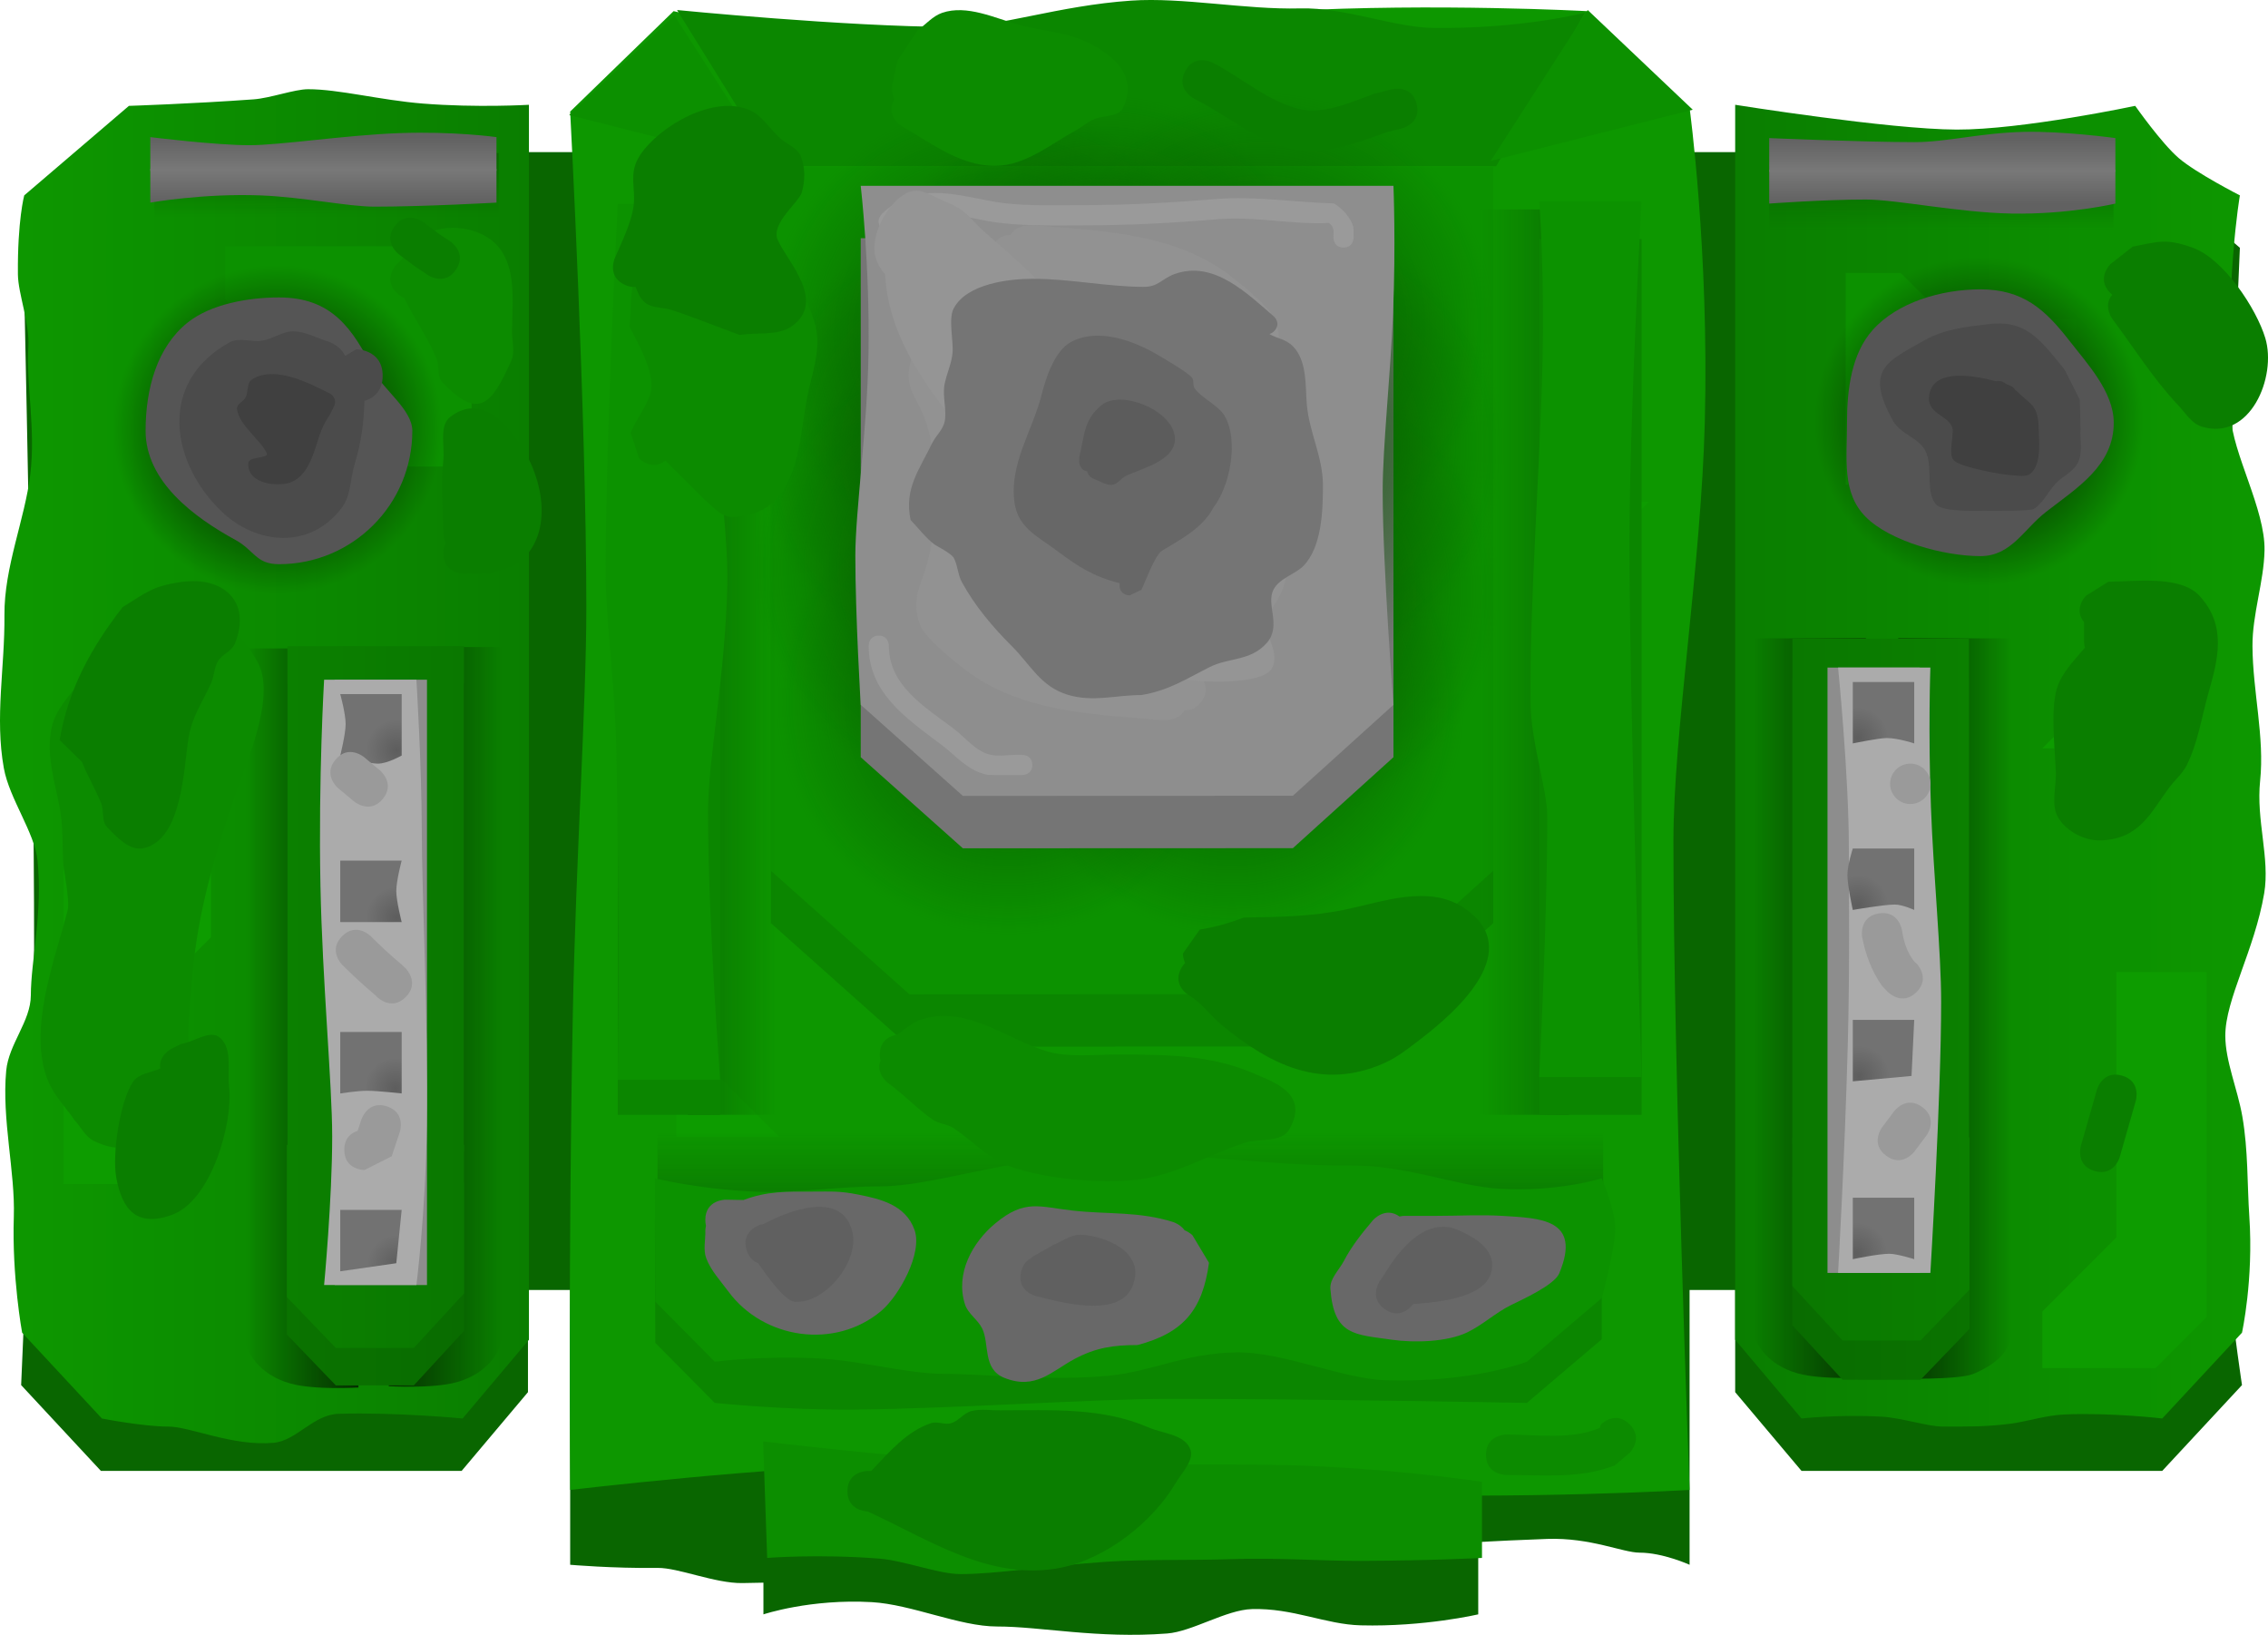 <svg version="1.1" xmlns="http://www.w3.org/2000/svg" xmlns:xlink="http://www.w3.org/1999/xlink" width="280.598" height="202.233" viewBox="0,0,280.598,202.233"><defs><linearGradient x1="103.141" y1="166.423" x2="165.844" y2="166.423" gradientUnits="userSpaceOnUse" id="color-1"><stop offset="0" stop-color="#0d9700"/><stop offset="1" stop-color="#0a7e00"/></linearGradient><linearGradient x1="315.082" y1="166.423" x2="377.785" y2="166.423" gradientUnits="userSpaceOnUse" id="color-2"><stop offset="0" stop-color="#0a7e00"/><stop offset="1" stop-color="#0d9700"/></linearGradient><linearGradient x1="140.799" y1="91.139" x2="140.799" y2="99.011" gradientUnits="userSpaceOnUse" id="color-3"><stop offset="0" stop-color="#096900"/><stop offset="1" stop-color="#096900" stop-opacity="0"/></linearGradient><linearGradient x1="140.414" y1="93.102" x2="140.414" y2="97.27" gradientUnits="userSpaceOnUse" id="color-4"><stop offset="0" stop-color="#797979"/><stop offset="1" stop-color="#616161"/></linearGradient><linearGradient x1="140.414" y1="93.334" x2="140.414" y2="89.167" gradientUnits="userSpaceOnUse" id="color-5"><stop offset="0" stop-color="#797979"/><stop offset="1" stop-color="#616161"/></linearGradient><linearGradient x1="340.59" y1="92.76" x2="340.59" y2="100.631" gradientUnits="userSpaceOnUse" id="color-6"><stop offset="0" stop-color="#096900"/><stop offset="1" stop-color="#096900" stop-opacity="0"/></linearGradient><linearGradient x1="340.706" y1="93.223" x2="340.706" y2="97.39" gradientUnits="userSpaceOnUse" id="color-7"><stop offset="0" stop-color="#797979"/><stop offset="1" stop-color="#616161"/></linearGradient><linearGradient x1="340.706" y1="93.455" x2="340.706" y2="89.287" gradientUnits="userSpaceOnUse" id="color-8"><stop offset="0" stop-color="#797979"/><stop offset="1" stop-color="#616161"/></linearGradient><linearGradient x1="135.967" y1="188.026" x2="157.806" y2="188.026" gradientUnits="userSpaceOnUse" id="color-9"><stop offset="0" stop-color="#0a7300"/><stop offset="1" stop-color="#096c00"/></linearGradient><radialGradient cx="252.833" cy="159.083" r="28.75" gradientUnits="userSpaceOnUse" id="color-10"><stop offset="0" stop-color="#075b01"/><stop offset="1" stop-color="#075b01" stop-opacity="0"/></radialGradient><radialGradient cx="223.833" cy="113.75" r="28.75" gradientUnits="userSpaceOnUse" id="color-11"><stop offset="0" stop-color="#075b01"/><stop offset="1" stop-color="#075b01" stop-opacity="0"/></radialGradient><radialGradient cx="256.5" cy="112.417" r="28.75" gradientUnits="userSpaceOnUse" id="color-12"><stop offset="0" stop-color="#075b01"/><stop offset="1" stop-color="#075b01" stop-opacity="0"/></radialGradient><radialGradient cx="236.833" cy="112.75" r="28.75" gradientUnits="userSpaceOnUse" id="color-13"><stop offset="0" stop-color="#075b01"/><stop offset="1" stop-color="#075b01" stop-opacity="0"/></radialGradient><radialGradient cx="225.167" cy="159.083" r="28.75" gradientUnits="userSpaceOnUse" id="color-14"><stop offset="0" stop-color="#075b01"/><stop offset="1" stop-color="#075b01" stop-opacity="0"/></radialGradient><radialGradient cx="222.833" cy="127.75" r="28.75" gradientUnits="userSpaceOnUse" id="color-15"><stop offset="0" stop-color="#075b01"/><stop offset="1" stop-color="#075b01" stop-opacity="0"/></radialGradient><radialGradient cx="222.5" cy="142.417" r="28.75" gradientUnits="userSpaceOnUse" id="color-16"><stop offset="0" stop-color="#075b01"/><stop offset="1" stop-color="#075b01" stop-opacity="0"/></radialGradient><radialGradient cx="257.167" cy="145.417" r="28.75" gradientUnits="userSpaceOnUse" id="color-17"><stop offset="0" stop-color="#075b01"/><stop offset="1" stop-color="#075b01" stop-opacity="0"/></radialGradient><radialGradient cx="257.833" cy="127.417" r="28.75" gradientUnits="userSpaceOnUse" id="color-18"><stop offset="0" stop-color="#075b01"/><stop offset="1" stop-color="#075b01" stop-opacity="0"/></radialGradient><linearGradient x1="185.5" y1="154.111" x2="196.5" y2="154.111" gradientUnits="userSpaceOnUse" id="color-19"><stop offset="0" stop-color="#0a7401"/><stop offset="1" stop-color="#0a7401" stop-opacity="0"/></linearGradient><linearGradient x1="294.5" y1="154.111" x2="283.5" y2="154.111" gradientUnits="userSpaceOnUse" id="color-20"><stop offset="0" stop-color="#0a7401"/><stop offset="1" stop-color="#0a7401" stop-opacity="0"/></linearGradient><linearGradient x1="240.25" y1="212.167" x2="240.25" y2="223.167" gradientUnits="userSpaceOnUse" id="color-21"><stop offset="0" stop-color="#0a7401" stop-opacity="0"/><stop offset="1" stop-color="#0a7401"/></linearGradient><linearGradient x1="317.25" y1="196.667" x2="331.25" y2="196.667" gradientUnits="userSpaceOnUse" id="color-22"><stop offset="0" stop-color="#042e00" stop-opacity="0"/><stop offset="1" stop-color="#042e00"/></linearGradient><linearGradient x1="335.25" y1="196.667" x2="349.25" y2="196.667" gradientUnits="userSpaceOnUse" id="color-23"><stop offset="0" stop-color="#042e00"/><stop offset="1" stop-color="#042e00" stop-opacity="0"/></linearGradient><linearGradient x1="130.75" y1="197.917" x2="144.75" y2="197.917" gradientUnits="userSpaceOnUse" id="color-24"><stop offset="0" stop-color="#042e00" stop-opacity="0"/><stop offset="1" stop-color="#042e00"/></linearGradient><linearGradient x1="162.5" y1="197.75" x2="148.5" y2="197.75" gradientUnits="userSpaceOnUse" id="color-25"><stop offset="0" stop-color="#042e00" stop-opacity="0"/><stop offset="1" stop-color="#042e00"/></linearGradient><linearGradient x1="135.967" y1="183.395" x2="157.806" y2="183.395" gradientUnits="userSpaceOnUse" id="color-26"><stop offset="0" stop-color="#0b8000"/><stop offset="1" stop-color="#0a7800"/></linearGradient><linearGradient x1="135.898" y1="231.033" x2="157.826" y2="231.033" gradientUnits="userSpaceOnUse" id="color-27"><stop offset="0" stop-color="#0a7300"/><stop offset="1" stop-color="#096c00"/></linearGradient><linearGradient x1="135.898" y1="226.402" x2="157.826" y2="226.402" gradientUnits="userSpaceOnUse" id="color-28"><stop offset="0" stop-color="#0b8000"/><stop offset="1" stop-color="#0a7800"/></linearGradient><linearGradient x1="344.069" y1="230.338" x2="322.142" y2="230.338" gradientUnits="userSpaceOnUse" id="color-29"><stop offset="0" stop-color="#0a7300"/><stop offset="1" stop-color="#096c00"/></linearGradient><linearGradient x1="344.001" y1="187.331" x2="322.162" y2="187.331" gradientUnits="userSpaceOnUse" id="color-30"><stop offset="0" stop-color="#0a7300"/><stop offset="1" stop-color="#096c00"/></linearGradient><linearGradient x1="344.069" y1="225.476" x2="322.142" y2="225.476" gradientUnits="userSpaceOnUse" id="color-31"><stop offset="0" stop-color="#0b8000"/><stop offset="1" stop-color="#0a7800"/></linearGradient><linearGradient x1="344.001" y1="182.469" x2="322.162" y2="182.469" gradientUnits="userSpaceOnUse" id="color-32"><stop offset="0" stop-color="#0b8000"/><stop offset="1" stop-color="#0a7800"/></linearGradient><radialGradient cx="149.5" cy="165.003" r="3.8" gradientUnits="userSpaceOnUse" id="color-33"><stop offset="0" stop-color="#5d5d5d"/><stop offset="1" stop-color="#727272"/></radialGradient><radialGradient cx="149.625" cy="228.753" r="3.8" gradientUnits="userSpaceOnUse" id="color-34"><stop offset="0" stop-color="#5d5d5d"/><stop offset="1" stop-color="#727272"/></radialGradient><radialGradient cx="149.5" cy="185.717" r="3.8" gradientUnits="userSpaceOnUse" id="color-35"><stop offset="0" stop-color="#5d5d5d"/><stop offset="1" stop-color="#727272"/></radialGradient><radialGradient cx="149.357" cy="206.86" r="3.8" gradientUnits="userSpaceOnUse" id="color-36"><stop offset="0" stop-color="#5d5d5d"/><stop offset="1" stop-color="#727272"/></radialGradient><radialGradient cx="330.233" cy="163.503" r="3.8" gradientUnits="userSpaceOnUse" id="color-37"><stop offset="0" stop-color="#5d5d5d"/><stop offset="1" stop-color="#727272"/></radialGradient><radialGradient cx="330.108" cy="227.253" r="3.8" gradientUnits="userSpaceOnUse" id="color-38"><stop offset="0" stop-color="#5d5d5d"/><stop offset="1" stop-color="#727272"/></radialGradient><radialGradient cx="330.233" cy="184.217" r="3.8" gradientUnits="userSpaceOnUse" id="color-39"><stop offset="0" stop-color="#5d5d5d"/><stop offset="1" stop-color="#727272"/></radialGradient><radialGradient cx="330.376" cy="205.36" r="3.8" gradientUnits="userSpaceOnUse" id="color-40"><stop offset="0" stop-color="#5d5d5d"/><stop offset="1" stop-color="#727272"/></radialGradient><radialGradient cx="134.75" cy="125.333" r="20.333" gradientUnits="userSpaceOnUse" id="color-41"><stop offset="0" stop-color="#000000"/><stop offset="1" stop-color="#000000" stop-opacity="0"/></radialGradient><radialGradient cx="345.25" cy="124.333" r="20.333" gradientUnits="userSpaceOnUse" id="color-42"><stop offset="0" stop-color="#000000"/><stop offset="1" stop-color="#000000" stop-opacity="0"/></radialGradient></defs><g transform="translate(-100.404,-72.206)"><g data-paper-data="{&quot;isPaintingLayer&quot;:true}" fill-rule="nonzero" stroke-linejoin="miter" stroke-miterlimit="10" stroke-dasharray="" stroke-dashoffset="0" style="mix-blend-mode: normal"><path d="M170.946,265.774v-170.506l12.797,-12.424h112.976l12.721,11.961v170.969c0,0 -3.3,-1.5 -6.19,-1.5c-2.065,0 -6.07,-1.886 -11.433,-1.698c-23.375,0.821 -72.567,5.058 -99.562,5.461c-3.395,0.051 -7.924,-1.907 -10.487,-1.875c-5.539,0.07 -10.823,-0.388 -10.823,-0.388z" fill="#096600" stroke="none" stroke-width="NaN" stroke-linecap="butt"/><path d="M112.887,254.16l-9.867,-10.613c0,0 1.563,-34.171 1.601,-54.382c0.047,-25.462 -1.34,-86.307 -1.34,-86.307l12.951,-11.074l49.492,-0.133v152.77l-8.206,9.74z" data-paper-data="{&quot;index&quot;:null}" fill="#096600" stroke="none" stroke-width="0" stroke-linecap="butt"/><path d="M323.287,254.16l-8.206,-9.74v-152.77l49.492,0.133l12.951,11.074c0,0 -3.359,75.386 -3.311,101.309c0.03,16.02 3.572,39.38 3.572,39.38l-9.867,10.613z" data-paper-data="{&quot;index&quot;:null}" fill="#096600" stroke="none" stroke-width="0" stroke-linecap="butt"/><path d="M156.657,231.781v-140.757h172.242v140.757z" fill="#096600" stroke="none" stroke-width="0" stroke-linecap="butt"/><path d="M170.946,256.514c0,0 -0.249,-29.289 0.333,-59.146c0.368,-18.867 1.667,-37.961 1.667,-50.035c0,-23.369 -2,-61.326 -2,-61.326l12.797,-12.424c0,0 16.656,4 28.756,4c10.41,0 28.637,-3.011 47.175,-4.016c18.338,-0.995 37.044,0.016 37.044,0.016l12.721,11.961c0,0 2.422,17.77 1.887,38.759c-0.46,18.047 -3.887,38.473 -3.887,52.03c0,27.557 2,80.181 2,80.181c0,0 -20.507,1.22 -42.928,0.456c-21.562,-0.735 -44.819,-3.456 -57.012,-3.456c-12.955,0 -38.554,3 -38.554,3z" fill="#0d9700" stroke="none" stroke-width="NaN" stroke-linecap="butt"/><path d="M113.009,247.678l-9.867,-10.613c0,0 -1.273,-6.89 -1.028,-14.353c0.182,-5.519 -1.504,-12.05 -0.943,-18.052c0.31,-3.315 3.042,-6.122 3.048,-9.33c0.008,-4.311 1.473,-10.089 0.834,-16.643c-0.338,-3.468 -3.488,-7.653 -4.173,-11.452c-1.137,-6.308 0.131,-12.433 0.073,-18.904c-0.053,-5.968 2.527,-11.869 3.197,-17.434c0.688,-5.712 -0.529,-11.069 -0.239,-15.781c0.18,-2.924 -1.269,-6.6 -1.291,-8.957c-0.064,-6.664 0.782,-9.783 0.782,-9.783l12.951,-11.074c0,0 7.853,-0.255 15.421,-0.806c2.078,-0.151 5.059,-1.249 6.734,-1.254c3.78,-0.01 8.989,1.358 14.214,1.775c6.71,0.535 13.122,0.152 13.122,0.152v152.77l-8.206,9.74c0,0 -8.282,-0.8 -15.344,-0.579c-3.139,0.098 -5.208,3.33 -8.043,3.587c-5.045,0.457 -10.35,-2.008 -13.002,-2.008c-3.161,0 -8.241,-1 -8.241,-1z" fill="url(#color-1)" stroke="none" stroke-width="0" stroke-linecap="butt"/><path d="M323.287,247.678l-8.206,-9.74v-152.77c0,0 19.052,3.046 27.408,3.068c8.135,0.022 22.084,-2.935 22.084,-2.935c0,0 3.257,4.64 5.403,6.475c2.17,1.856 7.548,4.599 7.548,4.599c0,0 -1.844,10.557 -1.133,27.264c0.197,4.627 4.283,11.571 4.182,16.656c-0.078,3.901 -1.518,7.885 -1.491,11.869c0.038,5.618 1.512,11.238 0.946,16.636c-0.511,4.875 1.236,9.568 0.503,13.913c-1.184,7.014 -4.819,13.12 -4.81,17.619c0.006,3.163 1.511,6.561 2.109,9.994c0.728,4.181 0.593,8.415 0.861,12.344c0.536,7.861 -0.906,14.394 -0.906,14.394l-9.867,10.613c0,0 -6.293,-0.747 -12.102,-0.496c-2.323,0.1 -4.563,0.864 -6.677,1.142c-3.118,0.411 -5.961,0.354 -8.389,0.354c-1.819,0 -5.151,-1.093 -7.516,-1.222c-5.391,-0.295 -9.947,0.222 -9.947,0.222z" data-paper-data="{&quot;index&quot;:null}" fill="url(#color-2)" stroke="none" stroke-width="0" stroke-linecap="butt"/><path d="M298.572,223.061v14.817l-9.26,7.871c0,0 -26.872,-0.5 -44.061,-0.5c-9.811,0 -25.841,1.182 -38.985,1.327c-8.624,0.095 -17.429,-0.827 -17.429,-0.827l-7.357,-7.425l-0.051,-15.263z" data-paper-data="{&quot;index&quot;:null}" fill="#0b8600" stroke="none" stroke-width="0" stroke-linecap="butt"/><path d="M119.5,99.011v-7.871h42.598v7.871z" fill="url(#color-3)" stroke="none" stroke-width="0" stroke-linecap="butt"/><g stroke="none" stroke-width="0" stroke-linecap="butt"><path d="M119,97.27v-4.167h42.829v4.167c0,0 -8.921,0.5 -15.079,0.5c-3.299,0 -8.817,-1.181 -14.068,-1.389c-7.085,-0.281 -13.682,0.889 -13.682,0.889z" fill="url(#color-4)"/><path d="M161.829,89.167v4.167h-42.829v-4.167c0,0 8.037,1 12.25,1c3.845,0 11.887,-1.246 18.519,-1.493c6.752,-0.252 12.06,0.493 12.06,0.493z" data-paper-data="{&quot;index&quot;:null}" fill="url(#color-5)"/></g><path d="M319.292,100.631v-7.871h42.598v7.871z" data-paper-data="{&quot;index&quot;:null}" fill="url(#color-6)" stroke="none" stroke-width="0" stroke-linecap="butt"/><g stroke="none" stroke-width="0" stroke-linecap="butt"><path d="M319.292,97.39v-4.167h42.829v4.167c0,0 -5.755,1.364 -12.861,1.234c-6.508,-0.119 -14.23,-1.734 -18.01,-1.734c-5.208,0 -11.958,0.5 -11.958,0.5z" fill="url(#color-7)"/><path d="M362.121,89.287v4.167h-42.829v-4.167c0,0 11.711,0.5 17.958,0.5c4.026,0 8.121,-1.136 13.509,-1.266c4.938,-0.119 11.362,0.766 11.362,0.766z" data-paper-data="{&quot;index&quot;:null}" fill="url(#color-8)"/></g><path d="M135.967,219.279v-62.507h21.839v62.507z" fill="url(#color-9)" stroke="none" stroke-width="0" stroke-linecap="butt"/><path d="M194.856,271.909v-10.958h88.436v10.958c0,0 -6.69,1.562 -14.545,1.357c-4.353,-0.114 -8.37,-2.155 -13.452,-2.011c-3.191,0.09 -7.386,2.785 -10.499,3.021c-8.613,0.655 -15.587,-0.867 -21.046,-0.867c-4.619,0 -10.569,-2.732 -15.485,-3.013c-7.594,-0.434 -13.41,1.513 -13.41,1.513z" fill="#096600" stroke="none" stroke-width="0" stroke-linecap="butt"/><path d="M195.319,264.927l-0.5,-14.415c0,0 16.529,1.985 27.905,2.625c7.643,0.43 21.707,0.149 34.011,0.261c14.087,0.128 27.021,2.114 27.021,2.114v9.415c0,0 -6.287,0.335 -15.003,0.365c-4.792,0.016 -10.318,-0.409 -15.937,-0.216c-5.07,0.174 -10.69,-0.005 -15.482,0.321c-7.472,0.509 -13.646,1.53 -18.084,1.53c-2.74,0 -6.946,-1.674 -10.104,-1.919c-7.549,-0.586 -13.827,-0.081 -13.827,-0.081z" fill="#0c8e00" stroke="none" stroke-width="0" stroke-linecap="butt"/><path d="M195.782,186.405v-87.047h89.362v87.047l-16.874,15.257l-55.356,0.022z" fill="#0b8600" stroke="#000000" stroke-width="0" stroke-linecap="butt"/><path d="M195.782,179.923v-87.047h89.362v87.047l-16.874,15.257l-55.356,0.022z" fill="#0c9200" stroke="#000000" stroke-width="0" stroke-linecap="butt"/><path d="M108.25,218.667v-52.5l18.25,-18.25v40.25l-7.625,7.625v22.875z" fill="#0d9c00" stroke="#000000" stroke-width="0" stroke-linecap="round"/><path d="M128.25,102.667h30.5v27.25h-9.75l-20.75,-20.75z" fill="#0c9100" stroke="#0fb700" stroke-width="0" stroke-linecap="round"/><path d="M335.75,106.167l5.5,5.5h16v12l-8.5,8.5h-20v-22v-4.2h6.75" fill="#0c9100" stroke="#000000" stroke-width="0" stroke-linecap="round"/><path d="M353.083,234.444l9.167,-9.167v-32.833h11.167v42.667l-6.333,6.333h-14z" fill="#0d9c00" stroke="#000000" stroke-width="0" stroke-linecap="round"/><path d="M353.083,164.778l11,-11h6.667v11z" fill="#0d9c00" stroke="#000000" stroke-width="0" stroke-linecap="round"/><path d="M304.25,134.444l-12.5,12.5v-12.667h12.667" data-paper-data="{&quot;index&quot;:null}" fill="#0d9c00" stroke="#000000" stroke-width="0" stroke-linecap="round"/><path d="M196.75,212.778h-12.667v-12.667l12.5,12.5" fill="#0d9c00" stroke="#000000" stroke-width="0" stroke-linecap="round"/><path d="M176.999,118.667h14.084v12.583h-4.502l-9.582,-9.582z" fill="#0d9c00" stroke="#000000" stroke-width="0" stroke-linecap="round"/><path d="M296.5,73.778l-11,19h-89.333l-12,-19.333c0,0 20.681,2.058 34.078,2.098c5.82,0.017 13.016,-2.634 22.117,-3.26c6.356,-0.437 14.153,1.139 20.891,0.963c5.561,-0.145 11.552,2.351 16.485,2.414c11.026,0.141 18.763,-1.882 18.763,-1.882z" fill="#0b8700" stroke="#000000" stroke-width="0" stroke-linecap="round"/><path d="M183.833,74.111l12,18.667l-25,-6.333z" fill="#0c9000" stroke="#000000" stroke-width="0" stroke-linecap="round"/><path d="M309.833,85.778l-25,6.333l12,-18.667z" data-paper-data="{&quot;index&quot;:null}" fill="#0c9000" stroke="#000000" stroke-width="0" stroke-linecap="round"/><path d="M224.083,159.083c0,-15.878 12.872,-28.75 28.75,-28.75c15.878,0 28.75,12.872 28.75,28.75c0,15.878 -12.872,28.75 -28.75,28.75c-15.878,0 -28.75,-12.872 -28.75,-28.75z" fill="url(#color-10)" stroke="none" stroke-width="0" stroke-linecap="butt"/><path d="M195.083,113.75c0,-15.878 12.872,-28.75 28.75,-28.75c15.878,0 28.75,12.872 28.75,28.75c0,15.878 -12.872,28.75 -28.75,28.75c-15.878,0 -28.75,-12.872 -28.75,-28.75z" fill="url(#color-11)" stroke="none" stroke-width="0" stroke-linecap="butt"/><path d="M227.75,112.417c0,-15.878 12.872,-28.75 28.75,-28.75c15.878,0 28.75,12.872 28.75,28.75c0,15.878 -12.872,28.75 -28.75,28.75c-15.878,0 -28.75,-12.872 -28.75,-28.75z" fill="url(#color-12)" stroke="none" stroke-width="0" stroke-linecap="butt"/><path d="M208.083,112.75c0,-15.878 12.872,-28.75 28.75,-28.75c15.878,0 28.75,12.872 28.75,28.75c0,15.878 -12.872,28.75 -28.75,28.75c-15.878,0 -28.75,-12.872 -28.75,-28.75z" fill="url(#color-13)" stroke="none" stroke-width="0" stroke-linecap="butt"/><path d="M196.417,159.083c0,-15.878 12.872,-28.75 28.75,-28.75c15.878,0 28.75,12.872 28.75,28.75c0,15.878 -12.872,28.75 -28.75,28.75c-15.878,0 -28.75,-12.872 -28.75,-28.75z" fill="url(#color-14)" stroke="none" stroke-width="0" stroke-linecap="butt"/><path d="M194.083,127.75c0,-15.878 12.872,-28.75 28.75,-28.75c15.878,0 28.75,12.872 28.75,28.75c0,15.878 -12.872,28.75 -28.75,28.75c-15.878,0 -28.75,-12.872 -28.75,-28.75z" fill="url(#color-15)" stroke="none" stroke-width="0" stroke-linecap="butt"/><path d="M193.75,142.417c0,-15.878 12.872,-28.75 28.75,-28.75c15.878,0 28.75,12.872 28.75,28.75c0,15.878 -12.872,28.75 -28.75,28.75c-15.878,0 -28.75,-12.872 -28.75,-28.75z" fill="url(#color-16)" stroke="none" stroke-width="0" stroke-linecap="butt"/><path d="M228.417,145.417c0,-15.878 12.872,-28.75 28.75,-28.75c15.878,0 28.75,12.872 28.75,28.75c0,15.878 -12.872,28.75 -28.75,28.75c-15.878,0 -28.75,-12.872 -28.75,-28.75z" fill="url(#color-17)" stroke="none" stroke-width="0" stroke-linecap="butt"/><path d="M206.894,165.875v-64.202h65.91v64.202l-12.446,11.253l-40.828,0.016z" fill="#757575" stroke="#000000" stroke-width="0" stroke-linecap="butt"/><path d="M229.083,127.417c0,-15.878 12.872,-28.75 28.75,-28.75c15.878,0 28.75,12.872 28.75,28.75c0,15.878 -12.872,28.75 -28.75,28.75c-15.878,0 -28.75,-12.872 -28.75,-28.75z" fill="url(#color-18)" stroke="none" stroke-width="0" stroke-linecap="butt"/><path d="M206.894,159.393c0,0 -0.667,-10.926 -0.667,-18.449c0,-5.467 1.475,-15.632 1.628,-24.994c0.178,-10.926 -0.962,-20.759 -0.962,-20.759h65.91c0,0 0.3,7.196 -0.048,15.71c-0.316,7.728 -1.285,16.541 -1.285,22.044c0,9.371 1.333,26.449 1.333,26.449l-12.446,11.253l-40.828,0.016z" fill="#8e8e8e" stroke="#000000" stroke-width="0" stroke-linecap="butt"/><path d="M266.625,102.833c-1.25,0 -1.25,-1.25 -1.25,-1.25l0.024,-0.755c-0.024,-0.401 -0.245,-0.869 -0.608,-1.04c-4.609,0.228 -9.107,-0.858 -13.793,-0.461c-5.548,0.47 -11.015,0.756 -16.623,0.756c-3.769,0 -8.03,0.133 -11.736,-0.523c-3.976,-0.704 -8.156,-2.333 -11.38,0.906c0,0 -0.884,0.884 -1.768,0c-0.884,-0.884 0,-1.768 0,-1.768c3.97,-3.953 8.73,-2.513 13.62,-1.594c3.511,0.66 7.677,0.477 11.264,0.477c5.528,0 10.908,-0.295 16.377,-0.744c4.965,-0.407 9.799,0.399 14.707,0.539c1.07,0.681 2.069,1.733 2.392,2.959l0.024,1.245c0,0 0,1.25 -1.25,1.25z" fill="#9a9a9a" stroke="none" stroke-width="0.5" stroke-linecap="butt"/><path d="M225.42,101.297c0.661,-1.214 2.205,-1.214 2.205,-1.214l1.226,0.01c0.911,0.083 1.822,0.166 2.733,0.248c7.32,0.567 15.027,1.346 21.059,6.005c1.227,0.948 4.974,3.868 5.572,5.607c1.085,3.158 -0.172,4.732 -0.928,7.538c-0.965,3.575 -1.076,7.296 -0.914,10.979c0.105,2.377 0.431,4.967 1.326,7.192c0.967,2.402 2.448,3.682 1.666,6.65c-0.479,1.814 -1.779,3.304 -2.669,4.955c-1.516,-1.052 -3.185,-1.913 -4.55,-3.157c-4.375,-3.986 -4.557,-11.626 -7.636,-16.445c-1.857,-2.906 -4.413,-5.347 -6.577,-8.009c-4.627,-5.692 -8.215,-11.296 -14.093,-15.851c0,0 -1.973,-1.535 -0.439,-3.508c0.655,-0.843 1.391,-1.046 2.018,-1.002z" fill="#929292" stroke="none" stroke-width="0.5" stroke-linecap="butt"/><path d="M246.982,160.054c-0.661,1.214 -2.205,1.214 -2.205,1.214l-1.226,-0.01c-0.911,-0.083 -1.822,-0.166 -2.733,-0.248c-7.32,-0.567 -15.027,-1.346 -21.059,-6.005c-1.227,-0.948 -4.974,-3.868 -5.572,-5.607c-1.085,-3.158 0.172,-4.732 0.928,-7.538c0.965,-3.575 1.076,-7.296 0.914,-10.979c-0.105,-2.377 -0.431,-4.967 -1.327,-7.192c-0.967,-2.402 -2.448,-3.682 -1.666,-6.65c0.479,-1.814 1.779,-3.304 2.669,-4.955c1.516,1.052 3.185,1.913 4.55,3.157c4.375,3.986 4.557,11.626 7.636,16.445c1.857,2.906 4.413,5.347 6.577,8.009c4.627,5.692 8.215,11.296 14.093,15.851c0,0 1.973,1.535 0.439,3.508c-0.655,0.843 -1.391,1.046 -2.018,1.002z" fill="#929292" stroke="none" stroke-width="0.5" stroke-linecap="butt"/><path d="M228.125,166.833c0,1.25 -1.25,1.25 -1.25,1.25h-0.75c-0.157,0 -3.322,0.008 -3.486,-0.023c-2.467,-0.452 -3.876,-2.31 -5.764,-3.727c-4.363,-3.277 -9,-6.406 -9,-12.25c0,0 0,-1.25 1.25,-1.25c1.25,0 1.25,1.25 1.25,1.25c0,4.888 4.313,7.488 8,10.25c1.525,1.142 2.793,2.923 4.736,3.273c0.989,0.178 2.009,-0.023 3.014,-0.023h0.75c0,0 1.25,0 1.25,1.25z" fill="#9a9a9a" stroke="none" stroke-width="0.5" stroke-linecap="butt"/><path d="M209.907,106.151c-0.574,-0.701 -1.032,-1.456 -1.234,-2.333c-0.617,-2.683 1.818,-7.052 4.315,-7.903c1.391,-0.474 2.889,0.62 4.248,1.178c3.004,1.234 2.791,1.88 5.044,3.865c4.217,3.717 8.187,6.931 11.117,11.83c2.89,8.633 10.197,13.157 14.627,20.765c2.166,3.721 2.357,7.471 4.882,11.07c1.266,1.805 3.102,2.832 3.928,5.036c0.626,1.669 1.832,3.753 0.898,5.272c-1.363,2.216 -10.403,1.689 -12.487,0.992c-2.528,-0.846 -5.485,-3.937 -7.302,-5.755c-2.926,-4.388 -7.441,-7.456 -10.193,-12.021c-2.154,-3.573 -3.546,-6.981 -6.286,-10.205c-5.548,-6.527 -11.114,-13.385 -11.556,-21.791zM229.168,121.52c-1.677,-2.652 -3.75,-5.204 -5.914,-7.671c1.742,2.337 3.543,4.647 5.325,6.925c0.195,0.25 0.392,0.498 0.589,0.746z" fill="#959595" stroke="none" stroke-width="0.5" stroke-linecap="butt"/><path d="M185.5,210.111v-112h11v112z" fill="url(#color-19)" stroke="none" stroke-width="0" stroke-linecap="butt"/><path d="M176.833,210.111v-108.333h12.667v108.333z" fill="#0b8600" stroke="#000000" stroke-width="0" stroke-linecap="butt"/><path d="M176.833,205.778c0,0 0.257,-21.68 -0.184,-41.098c-0.185,-8.164 -1.316,-15.928 -1.316,-21.514c0,-17.059 1.5,-45.722 1.5,-45.722h12.667c0,0 -0.274,13.582 -0.076,29.714c0.069,5.672 1.074,11.658 0.958,17.481c-0.219,11.01 -2.382,21.433 -2.382,28.027c0,13.27 1.5,33.111 1.5,33.111z" fill="#0c9200" stroke="#000000" stroke-width="0" stroke-linecap="butt"/><path d="M283.5,210.111v-112h11v112z" data-paper-data="{&quot;index&quot;:null}" fill="url(#color-20)" stroke="none" stroke-width="0" stroke-linecap="butt"/><path d="M290.833,210.111v-108.333h12.667v108.333z" fill="#0b8600" stroke="#000000" stroke-width="0" stroke-linecap="butt"/><path d="M181.75,223.167v-11h117v11z" fill="url(#color-21)" stroke="none" stroke-width="0" stroke-linecap="butt"/><path d="M290.833,205.444c0,0 1,-19.248 1,-32.278c0,-3.318 -2.028,-9.128 -2.073,-14.01c-0.118,-12.541 1.165,-28.964 1.47,-41.539c0.292,-12.037 -0.396,-20.507 -0.396,-20.507h12.667c0,0 -1.5,26.488 -1.5,42.556c0,19.408 1.5,65.778 1.5,65.778z" fill="#0c9200" stroke="#000000" stroke-width="0" stroke-linecap="butt"/><path d="M298.572,217.967c0,0 1.667,3.92 1.667,6.144c0,2.642 -1.667,8.673 -1.667,8.673l-9.26,7.871c0,0 -6.733,2.634 -17.494,2.293c-5.306,-0.168 -12.853,-3.582 -18.583,-3.449c-6.425,0.149 -10.165,2.344 -15.674,2.89c-7.073,0.701 -15.549,-0.234 -20.311,-0.234c-4.563,0 -10.136,-1.583 -15.133,-1.879c-7.245,-0.429 -13.281,0.379 -13.281,0.379l-7.357,-7.425l-0.051,-15.263c0,0 5.466,1.377 12.77,1.668c4.591,0.183 9.909,-0.668 15.051,-0.668c6.396,0 15.29,-3.309 26.303,-3.957c9.906,-0.583 21.716,1.495 31.7,1.364c7.034,-0.092 13.137,2.522 18.572,2.873c7.217,0.466 12.747,-1.279 12.747,-1.279z" data-paper-data="{&quot;index&quot;:null}" fill="#0c9200" stroke="none" stroke-width="0" stroke-linecap="butt"/><path d="M317.25,236.446c0,-11.696 0,-85.279 0,-85.279h14v91.429c0,0 -5.397,0.341 -8.413,-0.493c-3.875,-1.071 -5.587,-3.954 -5.587,-5.657z" data-paper-data="{&quot;index&quot;:null}" fill="url(#color-22)" stroke="none" stroke-width="0" stroke-linecap="butt"/><path d="M335.25,242.738v-91.571h14c0,0 0,74.591 0,85.851c0,2.758 -2.854,4.389 -4.714,5.149c-1.86,0.76 -9.286,0.571 -9.286,0.571z" data-paper-data="{&quot;index&quot;:null}" fill="url(#color-23)" stroke="none" stroke-width="0" stroke-linecap="butt"/><path d="M130.75,237.696c0,-11.696 0,-85.279 0,-85.279h14v91.429c0,0 -5.397,0.341 -8.413,-0.493c-3.875,-1.071 -5.587,-3.954 -5.587,-5.657z" data-paper-data="{&quot;index&quot;:null}" fill="url(#color-24)" stroke="none" stroke-width="0" stroke-linecap="butt"/><path d="M156.913,243.186c-3.017,0.834 -8.413,0.493 -8.413,0.493v-91.429h14c0,0 0,73.583 0,85.279c0,1.703 -1.712,4.586 -5.587,5.657z" data-paper-data="{&quot;index&quot;:null}" fill="url(#color-25)" stroke="none" stroke-width="0" stroke-linecap="butt"/><path d="M135.967,214.649v-62.507h21.839v62.507z" fill="url(#color-26)" stroke="none" stroke-width="0" stroke-linecap="butt"/><path d="M135.898,237.291v-18.813h21.927v18.35l-6.224,6.753l-9.647,0.005z" fill="url(#color-27)" stroke="#000000" stroke-width="0" stroke-linecap="butt"/><path d="M135.898,232.661v-18.813h21.927v18.35l-6.224,6.753l-9.647,0.005z" fill="url(#color-28)" stroke="#000000" stroke-width="0" stroke-linecap="butt"/><g data-paper-data="{&quot;index&quot;:null}" stroke-width="0" stroke-linecap="butt"><path d="M338.014,242.892l-9.647,-0.005l-6.224,-6.753v-18.35h21.927v18.813z" fill="url(#color-29)" stroke="#000000"/><path d="M322.162,218.585v-62.507h21.839v62.507z" fill="url(#color-30)" stroke="none"/></g><g data-paper-data="{&quot;index&quot;:null}" stroke-width="0" stroke-linecap="butt"><path d="M338.014,238.031l-9.647,-0.005l-6.224,-6.753v-18.35h21.927v18.813z" fill="url(#color-31)" stroke="#000000"/><path d="M322.162,213.723v-62.507h21.839v62.507z" fill="url(#color-32)" stroke="none"/></g><g stroke="none" stroke-width="0" stroke-linecap="butt"><g><path d="M153.231,231.17h-11.419v-74.883h11.419z" fill="#8d8d8d"/><path d="M151.922,231.17h-11.419c0,0 1,-10.585 1,-18.392c0,-6.411 -1.22,-19.217 -1.453,-31.017c-0.265,-13.384 0.453,-25.474 0.453,-25.474h11.419c0,0 0.667,10.879 0.667,18.825c0,7.45 0.803,23.353 0.623,36.325c-0.151,10.902 -1.29,19.734 -1.29,19.734z" fill="#ababab"/></g><path d="M142.5,165.67c0,0 0.667,-2.668 0.667,-3.892c0,-1.304 -0.667,-3.708 -0.667,-3.708h7.6v7.6c0,0 -1.768,1 -2.933,1c-1.343,0 -4.667,-1 -4.667,-1z" fill="url(#color-33)"/><path d="M142.5,229.47v-7.6h7.6l-0.667,6.6z" fill="url(#color-34)"/><path d="M142.5,186.27v-7.6h7.6c0,0 -0.667,2.461 -0.667,3.775c0,1.211 0.667,3.825 0.667,3.825z" fill="url(#color-35)"/><path d="M142.5,207.47v-7.6h7.6v7.6c0,0 -2.979,-0.333 -4.267,-0.333c-1.244,0 -3.333,0.333 -3.333,0.333z" fill="url(#color-36)"/></g><g data-paper-data="{&quot;index&quot;:null}" stroke="none" stroke-width="0" stroke-linecap="butt"><g><path d="M326.503,154.786h11.419v74.883h-11.419z" fill="#8d8d8d"/><path d="M327.812,154.786h11.419c0,0 -0.284,7.772 0.071,17.307c0.308,8.271 1.262,17.952 1.262,24.017c0,11.768 -1.333,33.558 -1.333,33.558h-11.419c0,0 0.816,-14.033 1.201,-28.22c0.254,-9.383 0.132,-18.834 0.132,-24.338c0,-9.011 -1.333,-22.325 -1.333,-22.325z" fill="#ababab"/></g><path d="M329.633,164.17v-7.6h7.6v7.6c0,0 -2.001,-0.667 -3.4,-0.667c-0.989,0 -4.2,0.667 -4.2,0.667z" fill="url(#color-37)"/><path d="M329.633,227.97v-7.6h7.6v7.6c0,0 -2.114,-0.667 -3.067,-0.667c-1.402,0 -4.533,0.667 -4.533,0.667z" fill="url(#color-38)"/><path d="M329.633,184.77c0,0 -0.667,-3.028 -0.667,-4.325c0,-1.233 0.667,-3.275 0.667,-3.275h7.6v7.6c0,0 -1.447,-0.667 -2.4,-0.667c-1.402,0 -5.2,0.667 -5.2,0.667z" fill="url(#color-39)"/><path d="M329.633,205.97v-7.6h7.6l-0.333,6.933z" fill="url(#color-40)"/></g><g stroke="none" stroke-linecap="butt"><path d="M114.417,125.333c0,-11.23 9.104,-20.333 20.333,-20.333c11.23,0 20.333,9.104 20.333,20.333c0,11.23 -9.104,20.333 -20.333,20.333c-11.23,0 -20.333,-9.104 -20.333,-20.333z" fill="url(#color-41)" stroke-width="NaN"/><path d="M118.417,125.5c0,-5.213 1.417,-10.361 5.192,-13.385c2.824,-2.262 7.408,-3.115 11.308,-3.115c6.486,0 9.098,3.743 11.794,9.186c1.092,2.204 4.706,4.688 4.706,7.314c0,9.113 -7.387,16.5 -16.5,16.5c-2.858,0 -3.047,-1.727 -5.391,-3.006c-5.129,-2.798 -11.109,-7.24 -11.109,-13.494z" fill="#555555" stroke-width="NaN"/></g><g stroke="none" stroke-linecap="butt"><path d="M324.917,124.333c0,-11.23 9.104,-20.333 20.333,-20.333c11.23,0 20.333,9.104 20.333,20.333c0,11.23 -9.104,20.333 -20.333,20.333c-11.23,0 -20.333,-9.104 -20.333,-20.333z" fill="url(#color-42)" stroke-width="NaN"/><path d="M328.917,124.5c0,-4.213 0.579,-8.557 3.177,-11.473c3.022,-3.391 8.423,-5.027 13.323,-5.027c5.304,0 8.024,2.503 11.043,6.392c2.167,2.792 5.457,6.299 5.457,10.108c0,5.299 -4.498,8.015 -8.381,11.034c-2.794,2.172 -4.305,5.466 -8.119,5.466c-4.556,0 -11.181,-1.847 -14.167,-4.833c-2.986,-2.986 -2.333,-7.111 -2.333,-11.667z" fill="#555555" stroke-width="NaN"/></g><path d="M147.747,118.688c0,2.056 -1.29,2.822 -2.251,3.107c-0.081,2.619 -0.347,4.964 -1.204,7.783c-0.546,1.795 -0.452,3.901 -1.576,5.404c-3.946,5.279 -10.627,4.601 -14.903,0.493c-6.313,-6.066 -7.919,-16.01 0.998,-20.922c1.185,-0.653 2.72,0.022 4.054,-0.207c1.32,-0.227 2.51,-1.171 3.849,-1.151c1.514,0.023 2.907,0.851 4.361,1.276c0,0 1.432,0.477 2.028,1.757l1.369,-0.816c0,0 3.276,0 3.276,3.276z" fill="#4b4b4b" stroke="none" stroke-width="0.5" stroke-linecap="butt"/><path d="M355.819,117.93c0.087,0.127 0.133,0.213 0.133,0.213l1.764,3.509c0.031,1.192 0.063,2.385 0.094,3.577c-0.087,1.359 0.274,2.887 -0.26,4.076c-0.572,1.273 -1.884,1.738 -2.778,2.682c-0.963,1.017 -1.642,2.531 -2.785,3.195c-0.475,0.276 -5.519,0.209 -6.051,0.209c-1.369,0 -5.191,0.156 -6.021,-0.803c-1.268,-1.464 -0.418,-4.356 -1.165,-6.299c-0.752,-1.956 -3.116,-2.227 -4.118,-4c-3.616,-6.398 -0.716,-7.385 3.892,-10.001c2.457,-1.394 5.252,-1.665 7.939,-1.99c4.473,-0.541 6.249,1.754 9.214,5.427c0,0 0.059,0.073 0.142,0.205z" fill="#4b4b4b" stroke="none" stroke-width="0.5" stroke-linecap="butt"/><path d="M141.149,120.85c0,0 0.476,0.238 0.652,0.714c0.145,0.486 -0.093,0.963 -0.093,0.963c-0.005,0.009 -0.009,0.018 -0.014,0.027l-0.522,1.024c-0.513,0.757 -0.947,1.582 -1.229,2.451c-0.644,1.933 -1.315,4.897 -3.457,5.8c-1.556,0.656 -5.568,0.31 -5.361,-2.358c0.067,-0.861 2.658,-0.482 2.269,-1.254c-0.855,-1.696 -3.417,-3.425 -3.674,-5.421c-0.077,-0.595 0.804,-0.909 1.076,-1.444c0.353,-0.694 0.122,-1.781 0.777,-2.202c2.81,-1.807 7.123,0.474 9.576,1.7c0.388,0.194 0.574,0.456 0.652,0.714c0.093,0.253 0.101,0.574 -0.093,0.963l-0.014,0.027c-0.563,1.082 -1.663,0.532 -1.663,0.532c-0.44,-0.22 -0.813,-0.411 -1.144,-0.576c0.067,-0.107 0.135,-0.213 0.204,-0.319l0.38,-0.782c0,0 0.559,-1.118 1.677,-0.559z" fill="#404040" stroke="none" stroke-width="0.5" stroke-linecap="butt"/><path d="M349.748,120.463l0.119,0.08c1.669,1.669 2.558,1.644 2.749,4.174c0,1.686 0.482,4.739 -0.939,6.026c-0.571,0.517 -1.527,0.296 -2.297,0.255c-1.425,-0.075 -6.309,-0.969 -7.229,-1.823c-0.758,-0.703 0.007,-3.154 -0.188,-3.98c-0.407,-1.718 -3.502,-1.714 -2.811,-4.431c0.735,-2.89 5.326,-2.16 8.189,-1.398c0.543,-0.152 1.052,0.187 1.052,0.187l0.32,0.215c0.107,0.034 0.207,0.067 0.298,0.097c0,0 0.492,0.164 0.736,0.598z" fill="#404040" stroke="none" stroke-width="0.5" stroke-linecap="butt"/><path d="M257.457,113.523c0.918,0.577 1.989,0.583 2.927,1.537c1.733,1.763 1.522,4.917 1.693,7.094c0.274,3.496 1.996,6.505 2.006,10.123c-0.011,3.094 -0.135,7.56 -2.401,9.917c-0.964,1.003 -2.952,1.527 -3.694,2.895c-1.022,1.884 1.017,4.499 -0.851,6.643c-1.976,2.267 -4.685,1.797 -7.048,2.981c-2.901,1.454 -5.046,2.904 -8.487,3.477c-3.128,-0.012 -5.963,0.912 -9.103,-0.041c-3.363,-1.021 -4.619,-3.733 -6.897,-6.001c-2.348,-2.338 -4.57,-4.963 -6.192,-7.924c-0.506,-0.923 -0.507,-2.065 -0.998,-2.997c-0.297,-0.564 -2.216,-1.532 -2.348,-1.631c-1.145,-0.855 -2.008,-2.033 -2.999,-3.062c-0.814,-3.869 1.026,-6.119 2.649,-9.479c0.457,-0.946 1.376,-1.7 1.57,-2.732c0.275,-1.465 -0.303,-3.103 -0.017,-4.58c0.255,-1.318 0.87,-2.566 0.988,-3.903c0.128,-1.455 -0.537,-4.168 0.128,-5.456c1.595,-3.089 6.843,-3.691 9.785,-3.691c4.646,0 9.059,0.97 13.667,1c1.943,0.013 2.214,-0.993 3.938,-1.603c4.83,-1.709 8.968,2.459 12.209,5.237c0,0 0.949,0.813 0.136,1.763c-0.217,0.253 -0.443,0.381 -0.659,0.432z" fill="#757575" stroke="none" stroke-width="0.5" stroke-linecap="butt"/><path d="M238.917,144.611c0,-0.094 0.007,-0.181 0.02,-0.261c-3.219,-0.808 -5.122,-2.025 -7.873,-4.087c-2.301,-1.725 -4.698,-2.77 -5.141,-5.862c-0.689,-4.806 2.257,-8.955 3.365,-13.426c0.503,-1.997 1.587,-5.335 3.563,-6.432c3.438,-1.908 8.008,-0.107 10.959,1.663c0.954,0.573 3.44,2.007 4.045,2.685c0.312,0.35 0.083,0.979 0.353,1.362c0.829,1.177 2.941,2.103 3.683,3.358c1.831,3.096 0.658,8.775 -1.338,11.34c-1.355,2.604 -4.061,3.957 -6.361,5.368c-0.922,0.565 -2.06,3.815 -2.573,4.851l-1.451,0.691c0,0 -1.25,0 -1.25,-1.25z" fill="#676767" stroke="none" stroke-width="0.5" stroke-linecap="butt"/><path d="M234.91,130.508c-0.993,-0.158 -0.993,-1.231 -0.993,-1.231l0.037,-0.636c0.632,-2.449 0.469,-4.519 2.76,-6.336c2.382,-1.889 8.456,0.553 9.011,3.725c0.538,3.077 -4.043,4.101 -6.021,5.043c-0.613,0.292 -1.031,1.049 -1.707,1.111c-0.801,0.073 -1.53,-0.497 -2.295,-0.745c0,0 -0.687,-0.275 -0.792,-0.93z" fill="#5c5c5c" stroke="none" stroke-width="0.5" stroke-linecap="butt"/><path d="M117.741,150.667c0.006,-0 0.009,-0 0.009,-0l0.001,0.002c0.104,0.017 0.21,0.041 0.316,0.075c1.97,-0.868 3.58,-2.658 5.699,-3.029c1.444,-0.253 2.879,0.558 4.318,0.837c1.313,1.589 3.914,4.505 4.56,6.391c1.237,3.608 -0.83,9.235 -2.045,12.584c-2.445,6.737 -4.766,13.848 -5.866,20.946c-0.507,3.271 -0.78,7.024 -0.986,10.35c-0.184,2.965 0.393,4.368 -0.613,7.102c-1.748,4.752 -5.073,10.461 -11.146,7.4c-1.027,-0.518 -1.563,-1.686 -2.345,-2.529c-1.072,-1.57 -2.46,-2.966 -3.217,-4.71c-2.756,-6.348 0.843,-15.285 2.365,-21.365c0.248,-0.992 -0.517,-5.143 -0.534,-5.377c-0.172,-2.405 -0.015,-4.849 -0.464,-7.218c-0.6,-3.172 -1.732,-6.615 -0.997,-9.932c0.481,-2.169 2.138,-3.926 3.547,-5.643c1.667,-2.032 3.389,-4.141 5.621,-5.528c0,0 0.836,-0.502 1.778,-0.356z" fill="#0c8b00" stroke="none" stroke-width="0.5" stroke-linecap="butt"/><path d="M150.428,109.077c-0.308,-0.12 -0.627,-0.324 -0.945,-0.642c-1.768,-1.768 0,-3.536 0,-3.536l0.5,-0.5c1.27,-1.181 2.198,-2.905 3.811,-3.542c1.638,-0.647 3.612,-0.603 5.284,-0.049c5.614,1.858 4.729,7.847 4.672,12.359c-0.015,1.214 0.411,2.533 -0.084,3.642c-2.449,5.487 -4.02,7.391 -8.531,2.691c-0.703,-0.732 -0.333,-2.021 -0.726,-2.956c-1.065,-2.531 -2.666,-4.803 -3.895,-7.259c0,0 -0.038,-0.076 -0.086,-0.208z" fill="#0c8b00" stroke="none" stroke-width="0.5" stroke-linecap="butt"/><path d="M211.058,84.464c-0.45,-0.836 -0.259,-1.788 -0.259,-1.788l0.642,-2.966c0.831,-1.254 1.662,-2.508 2.494,-3.761c1.009,-0.718 1.856,-1.749 3.026,-2.154c3.062,-1.059 6.584,0.674 9.432,1.455c3.428,0.941 6.38,0.852 9.61,2.752c2.555,1.503 5.115,3.846 3.329,7.551c-0.572,1.187 -2.49,0.878 -3.679,1.445c-0.778,0.371 -1.443,0.945 -2.198,1.36c-2.786,1.531 -5.786,3.962 -9.048,4.304c-4.713,0.494 -8.616,-2.671 -12.396,-4.825c0,0 -2.145,-1.226 -0.952,-3.373z" fill="#0c8b00" stroke="none" stroke-width="0.5" stroke-linecap="butt"/><path d="M182.735,129.188c-1.669,1.331 -3.253,-0.253 -3.253,-0.253l-1.053,-3.196c0.663,-1.644 1.843,-3.06 2.412,-4.739c0.845,-2.495 -1.718,-6.659 -2.552,-8.394c0.263,-2.06 -0.061,-4.285 0.79,-6.179c1.681,-3.738 9.7,-4.649 12.998,-3.619c1.199,0.374 1.96,1.58 3.02,2.253c1.093,0.694 2.573,0.859 3.42,1.838c1.273,1.471 2.086,3.336 2.665,5.193c0.991,3.179 -0.418,6.487 -0.965,9.475c-1.031,5.624 -1.033,14.47 -9.265,14.582c-1.314,0.018 -2.324,-1.26 -3.34,-2.094c-0.048,-0.04 -3.27,-3.261 -4.877,-4.868z" fill="#0c8b00" stroke="none" stroke-width="0.5" stroke-linecap="butt"/><path d="M209.336,203.413c-0.055,-0.22 -0.086,-0.467 -0.086,-0.746c0,-1.948 1.518,-2.378 2.188,-2.473c0.992,-0.721 1.924,-1.575 3.087,-1.92c5.652,-1.673 10.463,2.531 15.449,4c2.532,0.746 5.66,0.393 8.276,0.393c5.891,0 11.498,-0.073 16.957,2.19c2.227,1.037 7.406,2.405 4.697,7.08c-0.969,1.672 -3.719,1.056 -5.555,1.657c-4.399,1.441 -8.693,4.068 -13.352,4.56c-4.63,0.489 -11.345,-0.104 -15.703,-1.678c-2.579,-0.931 -4.735,-3.266 -6.92,-4.723c-0.747,-0.498 -1.755,-0.5 -2.5,-1c-1.993,-1.337 -3.621,-3.162 -5.577,-4.553c0,0 -1.58,-1.128 -0.961,-2.788z" fill="#0c8b00" stroke="none" stroke-width="0.5" stroke-linecap="butt"/><path d="M302.018,248.399c1.768,1.768 0,3.536 0,3.536l-1.839,1.553c-4.364,1.674 -8.806,1.179 -13.428,1.179c0,0 -2.5,0 -2.5,-2.5c0,-2.5 2.5,-2.5 2.5,-2.5c3.836,0 8.018,0.685 11.572,-0.821l0.161,-0.447c0,0 1.768,-1.768 3.536,0z" fill="#0c8b00" stroke="none" stroke-width="0.5" stroke-linecap="butt"/><path d="M361.727,108.657c-0.081,-0.067 -0.163,-0.141 -0.244,-0.222c-1.768,-1.768 0,-3.536 0,-3.536l2.777,-2.184c3.056,-0.573 4.044,-1.091 7.447,0.142c3.828,1.386 7.865,7.536 8.96,11.168c1.442,4.782 -1.854,12.814 -7.873,10.951c-1.251,-0.387 -2.004,-1.694 -2.906,-2.642c-3.005,-3.16 -5.534,-7.196 -8.137,-10.667c0,0 -1.199,-1.599 -0.023,-3.01z" fill="#0a7e00" stroke="none" stroke-width="0.5" stroke-linecap="butt"/><path d="M110.571,166.491l-2.787,-2.736c1.069,-6.322 3.91,-11.436 7.792,-16.445c2.972,-1.811 3.649,-2.61 7.328,-3.119c5.068,-0.702 8.68,2.385 6.551,7.655c-0.372,0.921 -1.565,1.284 -2.078,2.135c-0.492,0.817 -0.463,1.861 -0.855,2.73c-1.151,2.554 -2.346,4.05 -2.807,6.877c-0.584,3.575 -0.731,12.471 -5.542,13.542c-1.706,0.38 -3.337,-1.36 -4.537,-2.631c-0.691,-0.731 -0.337,-2 -0.717,-2.931c-0.704,-1.726 -1.681,-3.339 -2.347,-5.077z" fill="#0a7e00" stroke="none" stroke-width="0.5" stroke-linecap="butt"/><path d="M120.223,204.391c-0.232,-1.64 1.409,-2.461 1.409,-2.461l1.19,-0.585c1.61,-0.25 3.618,-1.837 4.83,-0.749c1.53,1.373 0.873,4.026 1.098,6.07c0.503,4.558 -2.245,14.056 -7.043,15.81c-4.424,1.617 -6.202,-0.698 -6.918,-4.591c-0.532,-2.89 0.453,-9.5 2.096,-11.882c0.702,-1.017 2.203,-1.101 3.339,-1.612z" fill="#0a7e00" stroke="none" stroke-width="0.5" stroke-linecap="butt"/><path d="M155.25,140.667c0,-0.535 0.115,-0.956 0.295,-1.286c-0.295,-0.613 -0.295,-1.214 -0.295,-1.214c0,-2.939 -0.326,-6.081 0,-9c0.203,-1.815 -0.569,-4.3 0.884,-5.408c3.912,-2.981 7.138,1.203 8.722,3.56c2.651,3.946 4.096,10.616 0.015,14.251c-0.987,0.879 -2.432,1.034 -3.648,1.552l-3.473,0.045c0,0 -2.5,0 -2.5,-2.5z" fill="#0a7e00" stroke="none" stroke-width="0.5" stroke-linecap="butt"/><path d="M156.83,105.553c-1.387,2.08 -3.467,0.693 -3.467,0.693l-1.613,-1.08c-0.667,-0.5 -1.333,-1 -2,-1.5c0,0 -2,-1.5 -0.5,-3.5c1.5,-2 3.5,-0.5 3.5,-0.5c0.667,0.5 1.333,1 2,1.5l1.387,0.92c0,0 2.08,1.387 0.693,3.467z" fill="#0a7e00" stroke="none" stroke-width="0.5" stroke-linecap="butt"/><path d="M179.044,107.702c-0.37,0.031 -0.795,-0.031 -1.279,-0.238c-2.298,-0.985 -1.313,-3.283 -1.313,-3.283c0.781,-1.816 2.024,-4.33 2.322,-6.362c0.349,-2.376 -0.694,-4.13 0.827,-6.432c2.36,-3.571 9.166,-7.558 13.605,-5.531c1.524,0.696 2.44,2.296 3.681,3.421c0.852,0.772 2.166,1.205 2.598,2.271c0.557,1.374 0.525,3.019 0.123,4.446c-0.346,1.228 -3.87,3.856 -2.987,5.882c1.14,2.617 6.039,7.526 1.818,10.633c-1.771,1.304 -4.333,0.759 -6.499,1.138c-2.798,-1.01 -5.553,-2.143 -8.377,-3.077c-1.124,-0.372 -2.52,-0.204 -3.412,-0.982c-0.556,-0.485 -0.851,-1.171 -1.107,-1.886z" fill="#0a7e00" stroke="none" stroke-width="0.5" stroke-linecap="butt"/><path d="M275.675,85.06c0.606,2.425 -1.819,3.032 -1.819,3.032l-1.762,0.428c-3.577,1.274 -7.918,2.969 -11.791,2.107c-4.681,-1.042 -8.021,-4.165 -12.172,-6.224c0,0 -2.236,-1.118 -1.118,-3.354c1.118,-2.236 3.354,-1.118 3.354,-1.118c3.616,1.821 6.817,4.801 10.828,5.776c2.931,0.713 6.504,-0.914 9.209,-1.893l2.238,-0.572c0,0 2.425,-0.606 3.032,1.819z" fill="#0a7e00" stroke="none" stroke-width="0.5" stroke-linecap="butt"/><path d="M207.712,259.166c-0.313,-0.012 -2.462,-0.181 -2.462,-2.499c0,-2.5 2.5,-2.5 2.5,-2.5l-0.006,0.018c0.158,-0.023 0.313,-0.03 0.459,-0.026c2.149,-2.256 4.371,-4.908 7.38,-5.901c0.791,-0.261 1.702,0.239 2.5,0c0.931,-0.279 1.559,-1.257 2.5,-1.5c1.184,-0.305 2.445,-0.06 3.667,-0.091c6.116,0 12.476,-0.396 18.239,2.112c1.747,0.76 4.288,0.834 5.116,2.55c0.684,1.417 -0.971,3.02 -1.772,4.374c-2.821,4.766 -8.538,9.291 -14.11,10.419c-8.801,1.782 -16.459,-3.523 -24.011,-6.956z" fill="#0a7e00" stroke="none" stroke-width="0.5" stroke-linecap="butt"/><path d="M247.021,191.329c-0.271,-0.595 -0.271,-1.163 -0.271,-1.163l2.089,-2.966c1.855,-0.299 3.684,-0.809 5.436,-1.488c4.322,-0.069 8.355,-0.115 12.616,-0.997c4.566,-0.945 10.29,-3.134 14.674,-0.175c7.55,5.097 -0.677,12.571 -5.28,16.106c-1.481,1.137 -2.961,2.341 -4.67,3.093c-7.699,3.388 -14.021,0.203 -19.99,-4.672c-1.447,-1.182 -2.544,-2.82 -4.161,-3.756c0,0 -2.144,-1.286 -0.857,-3.43c0.13,-0.217 0.27,-0.399 0.415,-0.551z" fill="#0a7e00" stroke="none" stroke-width="0.5" stroke-linecap="butt"/><path d="M358.25,151.667c0,-0.829 0,-1.659 0,-2.488c-1.369,-1.678 0.232,-3.279 0.232,-3.279l2.768,-1.732c2.998,0 8.847,-0.857 11.235,1.7c3.479,3.725 2.314,7.946 1.166,11.999c-0.844,2.98 -1.302,6.19 -2.704,8.996c-0.53,1.06 -1.483,1.849 -2.191,2.799c-2.264,3.036 -3.597,6.336 -8.45,6.506c-1.944,0.068 -4.117,-1.057 -5.181,-2.685c-1.062,-1.626 -0.296,-3.874 -0.373,-5.814c-0.11,-2.736 -0.67,-7.684 0.128,-10.291c0.599,-1.956 2.13,-3.457 3.467,-5.051c-0.095,-0.375 -0.095,-0.658 -0.095,-0.658z" fill="#0a7e00" stroke="none" stroke-width="0.5" stroke-linecap="butt"/><path d="M359.563,217.07c-2.404,-0.687 -1.717,-3.091 -1.717,-3.091c0.333,-1.167 1.667,-5.833 2,-7c0,0 0.687,-2.404 3.091,-1.717c2.404,0.687 1.717,3.091 1.717,3.091c-0.333,1.167 -0.667,2.333 -1,3.5l-1,3.5c0,0 -0.687,2.404 -3.091,1.717z" fill="#0a7e00" stroke="none" stroke-width="0.5" stroke-linecap="butt"/><path d="M150.601,195.546c-1.768,1.768 -3.536,0 -3.536,0l-0.166,-0.181c-1.446,-1.208 -2.834,-2.488 -4.167,-3.819c0,0 -1.768,-1.768 0,-3.536c1.768,-1.768 3.536,0 3.536,0c1.224,1.227 2.5,2.406 3.833,3.514l0.501,0.486c0,0 1.768,1.768 0,3.536z" fill="#9a9a9a" stroke="none" stroke-width="0.5" stroke-linecap="butt"/><path d="M143,214.444c0,-1.519 0.923,-2.115 1.648,-2.349c0.16,-0.48 0.32,-0.961 0.48,-1.441c0,0 0.791,-2.372 3.162,-1.581c2.372,0.791 1.581,3.162 1.581,3.162c-0.333,1 -0.667,2 -1,3l-3.372,1.709c0,0 -2.5,0 -2.5,-2.5z" fill="#9a9a9a" stroke="none" stroke-width="0.5" stroke-linecap="butt"/><path d="M147.754,171.045c-1.6,1.921 -3.521,0.32 -3.521,0.32l-2,-1.667c0,0 -1.921,-1.6 -0.32,-3.521c1.6,-1.921 3.521,-0.32 3.521,-0.32l2,1.667c0,0 1.921,1.6 0.32,3.521z" fill="#9a9a9a" stroke="none" stroke-width="0.5" stroke-linecap="butt"/><path d="M334.25,169.167c0,-1.381 1.119,-2.5 2.5,-2.5c1.381,0 2.5,1.119 2.5,2.5c0,1.381 -1.119,2.5 -2.5,2.5c-1.381,0 -2.5,-1.119 -2.5,-2.5z" fill="#9a9a9a" stroke="none" stroke-width="0.5" stroke-linecap="butt"/><path d="M337.518,194.934c-1.768,1.768 -3.536,0 -3.536,0l-0.732,-0.768c-1.273,-1.782 -2.064,-3.936 -2.466,-6.089c0,0 -0.411,-2.466 2.055,-2.877c2.466,-0.411 2.877,2.055 2.877,2.055c0.19,1.387 0.653,2.823 1.534,3.911l0.268,0.232c0,0 1.768,1.768 0,3.536z" fill="#9a9a9a" stroke="none" stroke-width="0.5" stroke-linecap="butt"/><path d="M333.75,215.167c-2,-1.5 -0.5,-3.5 -0.5,-3.5l1.5,-2c0,0 1.5,-2 3.5,-0.5c2,1.5 0.5,3.5 0.5,3.5l-1.5,2c0,0 -1.5,2 -3.5,0.5z" fill="#9a9a9a" stroke="none" stroke-width="0.5" stroke-linecap="butt"/><path d="M187.749,223.84c-0.053,-0.216 -0.082,-0.458 -0.082,-0.729c0,-2.5 2.5,-2.5 2.5,-2.5l2.221,0.04c2.97,-1.114 5.302,-1.043 8.446,-1.04c2.4,0.002 3.395,-0.107 5.792,0.376c2.65,0.534 5.788,1.234 6.913,4.334c1.061,2.925 -1.95,8.228 -4.099,10.04c-5.746,4.844 -14.595,3.491 -18.925,-2.398c-0.973,-1.323 -2.15,-2.564 -2.732,-4.1c-0.404,-1.066 -0.077,-2.279 -0.116,-3.418c0,0 0,-0.256 0.082,-0.604z" fill="#686868" stroke="none" stroke-width="0.5" stroke-linecap="butt"/><path d="M246.966,224.397c0.586,0.231 0.968,0.613 0.968,0.613l2.046,3.411c-0.795,5.813 -3.145,8.666 -8.842,10.171c-2.962,0.004 -5.135,0.306 -7.799,1.726c-2.779,1.481 -4.824,3.886 -8.69,2.328c-2.719,-1.096 -1.792,-4.229 -2.741,-6.128c-0.541,-1.082 -1.744,-1.799 -2.114,-2.951c-1.231,-3.832 0.928,-7.691 3.756,-10.031c3.659,-3.028 5.402,-2.041 9.588,-1.574c4.367,0.487 8.225,0.066 12.485,1.443c0,0 0.828,0.276 1.342,0.991z" fill="#686868" stroke="none" stroke-width="0.5" stroke-linecap="butt"/><path d="M273.558,222.694c0.351,-0.083 0.609,-0.083 0.609,-0.083c0.889,0 3.111,0 4,0c2.696,0 5.466,-0.163 8.155,0.005c4.575,0.286 9.823,0.342 6.992,7.108c-0.613,1.465 -4.638,3.261 -6.03,3.956c-1.89,0.944 -3.47,2.446 -5.377,3.355c-2.495,1.189 -6.566,1.295 -9.281,0.901c-4.602,-0.668 -7.188,-0.466 -7.624,-6.284c-0.095,-1.272 1.07,-2.317 1.66,-3.448c0.957,-1.835 2.264,-3.478 3.606,-5.053c0,0 1.494,-1.743 3.289,-0.457z" fill="#686868" stroke="none" stroke-width="0.5" stroke-linecap="butt"/><path d="M194.196,228.464c-0.551,-0.199 -1.095,-0.644 -1.401,-1.563c-0.791,-2.372 1.581,-3.162 1.581,-3.162l0.55,-0.132c2.501,-1.379 9.701,-4.469 10.953,1.069c0.801,3.543 -3.315,8.78 -7.107,8.571c-1.283,-0.071 -3.469,-3.193 -4.575,-4.782z" fill="#606060" stroke="none" stroke-width="0.5" stroke-linecap="butt"/><path d="M227.807,227.949c0.248,-0.225 0.452,-0.342 0.452,-0.342l2.459,-1.401c1.083,-0.418 2.088,-1.241 3.248,-1.254c2.497,-0.029 8.573,1.908 6.475,6.528c-1.75,3.853 -9.122,1.741 -11.882,1.056c0,0 -2.425,-0.606 -1.819,-3.032c0.204,-0.815 0.613,-1.287 1.066,-1.556z" fill="#606060" stroke="none" stroke-width="0.5" stroke-linecap="butt"/><path d="M275.225,233.529c-0.184,0.253 -1.516,1.949 -3.445,0.663c-2.08,-1.387 -0.693,-3.467 -0.693,-3.467l0.576,-0.854c1.642,-2.758 5.014,-7.259 9.117,-5.517c1.783,0.757 4.02,2.07 4.218,3.997c0.452,4.397 -6.578,4.921 -9.773,5.177z" fill="#606060" stroke="none" stroke-width="0.5" stroke-linecap="butt"/></g></g></svg>